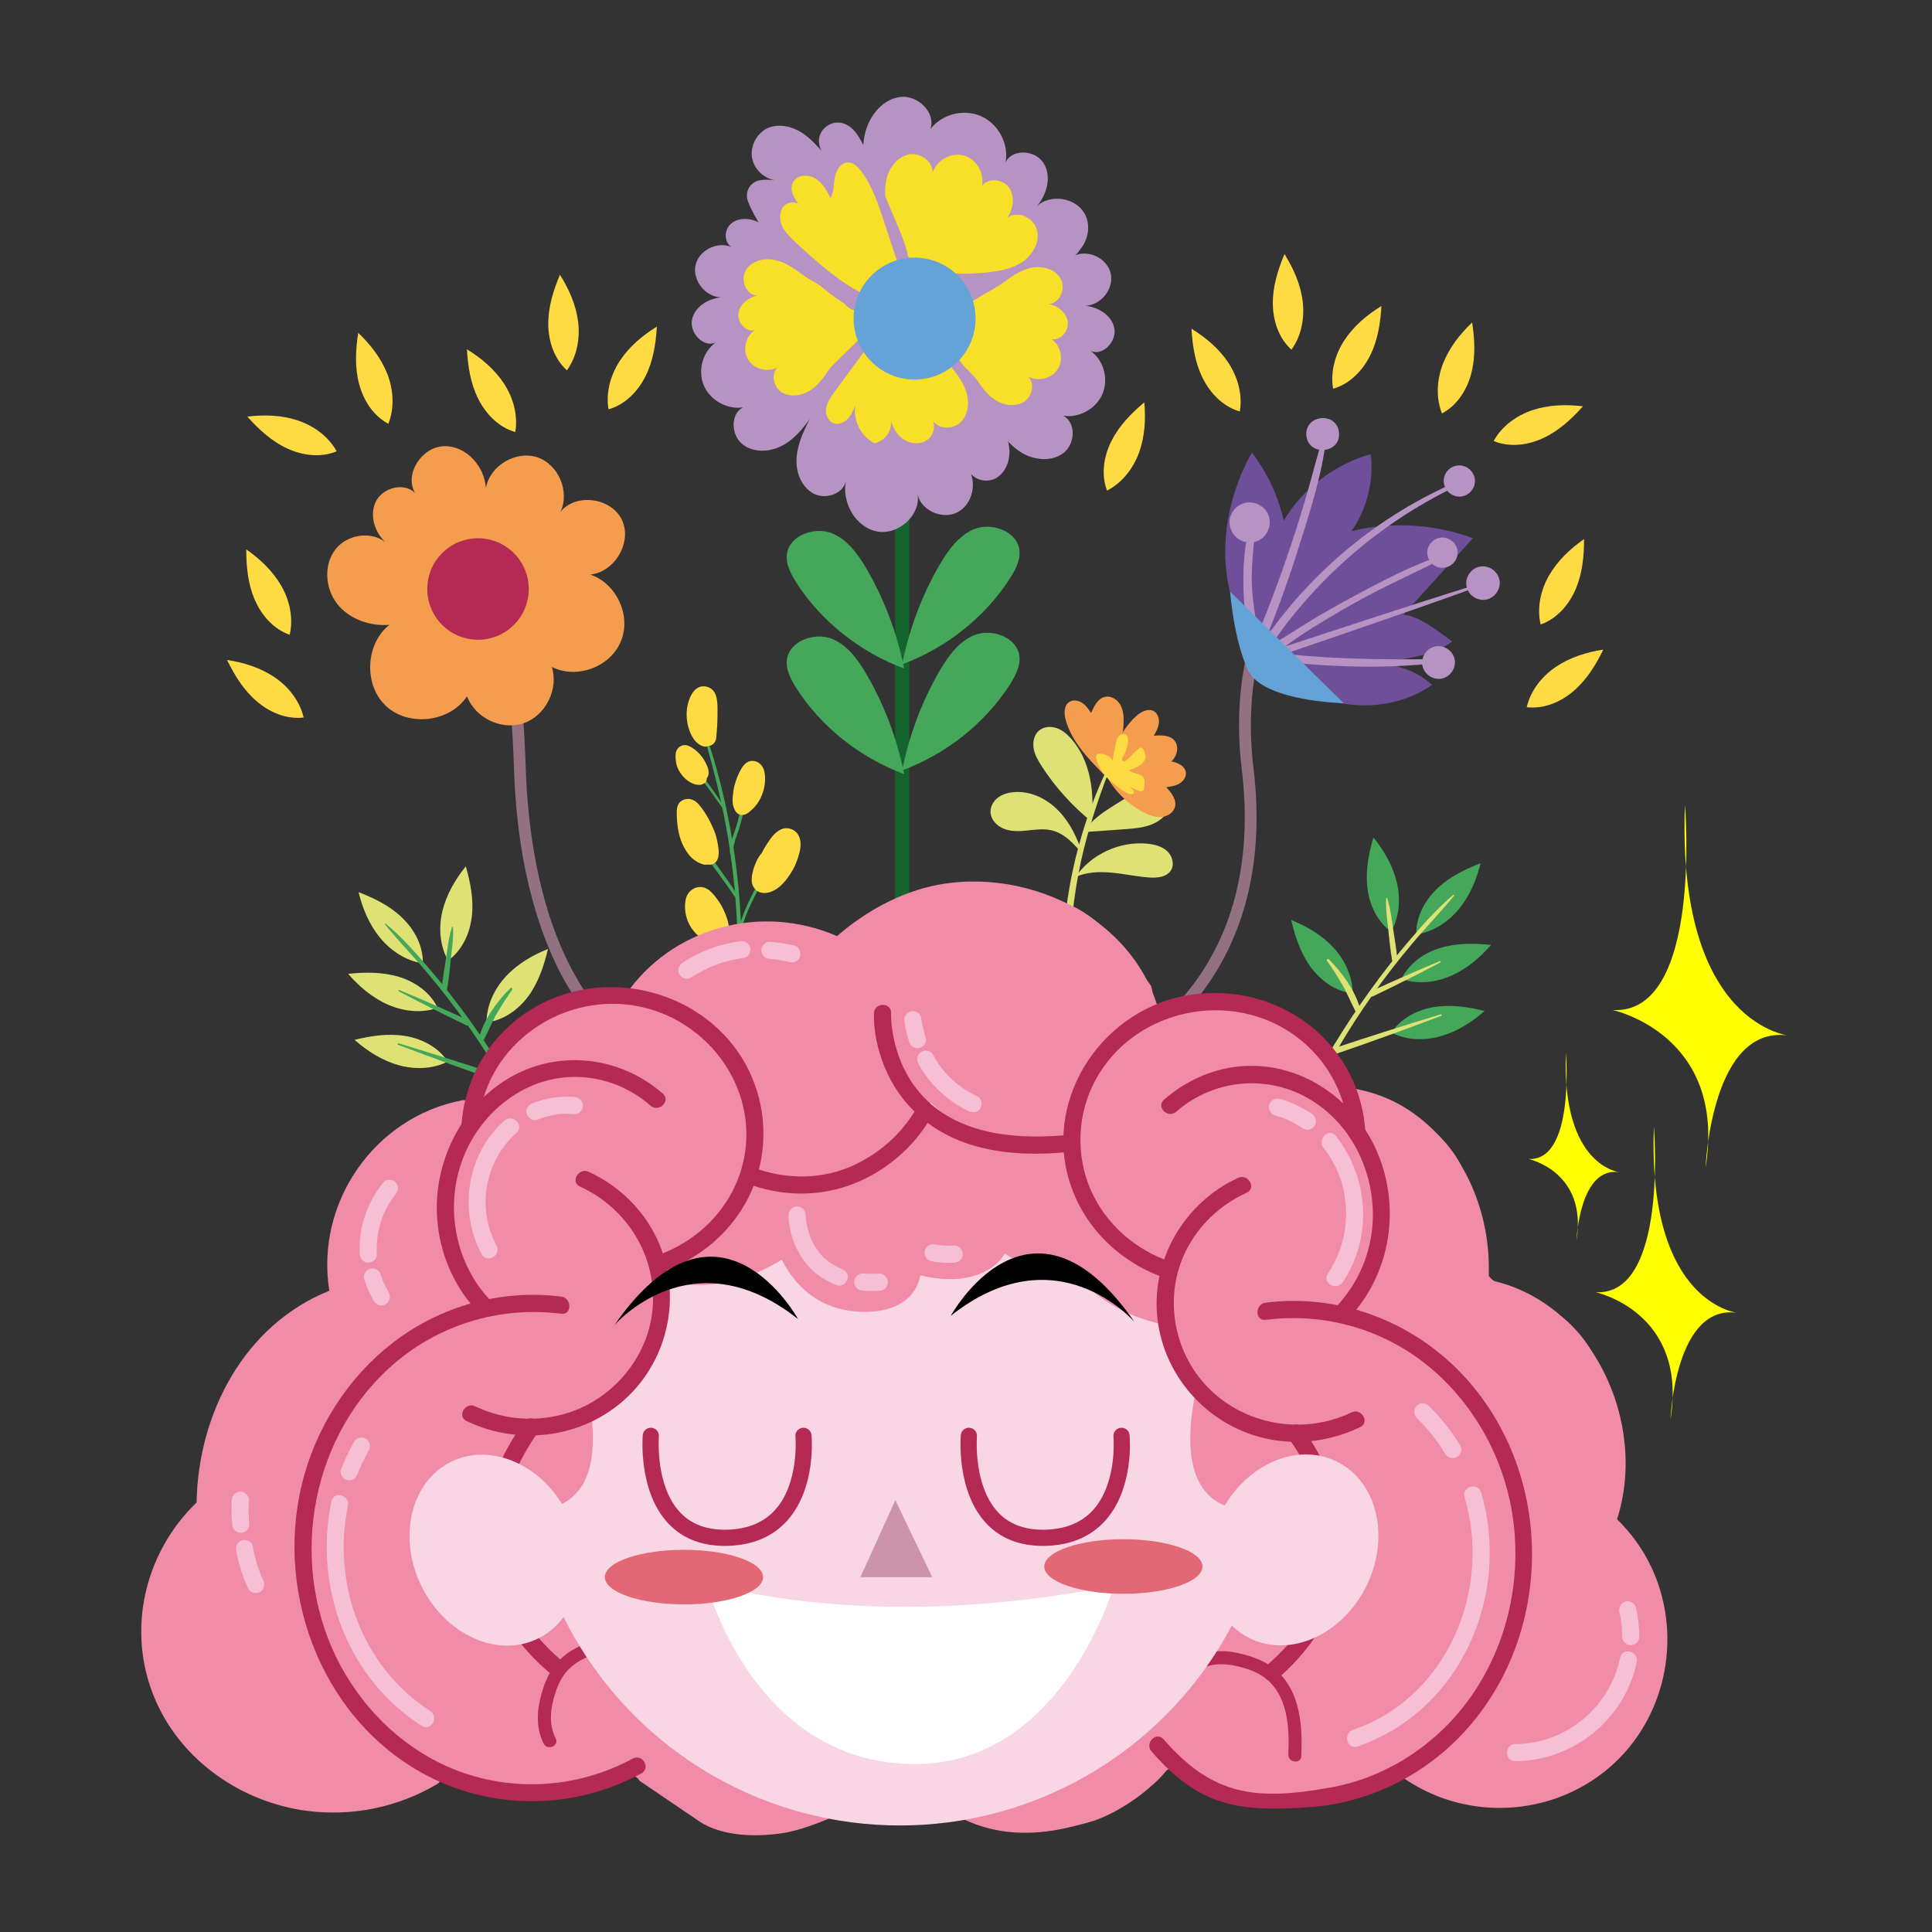 <?xml version="1.0" encoding="utf-8"?>
<!-- Generator: Adobe Illustrator 24.0.1, SVG Export Plug-In . SVG Version: 6.00 Build 0)  -->
<svg version="1.1" id="Capa_1" xmlns="http://www.w3.org/2000/svg" xmlns:xlink="http://www.w3.org/1999/xlink" x="0px" y="0px"
	 viewBox="0 0 566.93 566.93" style="enable-background:new 0 0 566.93 566.93;" xml:space="preserve">
<rect x="0" y="0" width="566.93" height="566.93" fill="#333333" stroke="none"/>
<style type="text/css">
	.st0{fill:#F9D6E4;}
	.st1{fill:#45A759;}
	.st2{fill:#15632D;}
	.st3{fill:#F08CA7;}
	.st4{fill:#B52955;}
	.st5{fill:#F6BFD3;}
	.st6{fill:#FFFFFF;}
	.st7{fill:#CD94A9;}
	.st8{fill:#E16874;}
	.st9{fill:#EEEEEE;}
	.st10{fill:#C9C7C7;}
	.st11{clip-path:url(#SVGID_2_);}
	.st12{clip-path:url(#SVGID_2_);fill:#F08CA7;}
	.st13{fill:#CBC9CA;}
	.st14{fill:#E1E0E0;}
	.st15{fill:#B693C3;}
	.st16{fill:#F8DF28;}
	.st17{fill:#65A2D8;}
	.st18{fill:#DEE275;}
	.st19{fill:#FFDB43;}
	.st20{fill:#E75C2A;}
	.st21{fill:#F49D4E;}
	.st22{opacity:0.5;}
	.st23{fill:#F3B0CF;}
	.st24{fill:#704F9A;}
	.st25{fill:#616160;}
	.st26{fill:#5AE4A7;}
	.st27{fill:#FF0000;}
	.st28{fill:#82CEE0;}
	.st29{fill:#9E6D0B;}
	.st30{fill:#828E0C;}
	.st31{fill:#FFFF00;}
	.st32{clip-path:url(#SVGID_4_);}
	.st33{clip-path:url(#SVGID_4_);fill:#F08CA7;}
	.st34{clip-path:url(#SVGID_6_);}
	.st35{clip-path:url(#SVGID_6_);fill:#F08CA7;}
	.st36{fill:none;stroke:#B52955;stroke-width:3;stroke-linecap:round;stroke-linejoin:round;stroke-miterlimit:10;}
</style>
<g>
	<g>
		<g>
			<g>
				<g>
					<path class="st2" d="M264.73,292.44c-1.14,0-2.07-0.93-2.07-2.07V95.94c0-1.14,0.93-2.07,2.07-2.07c1.14,0,2.07,0.93,2.07,2.07
						v194.43C266.81,291.51,265.88,292.44,264.73,292.44z"/>
				</g>
				<path class="st1" d="M275.82,165.56c2.53-4.28,5.61-8.59,10.35-10.42c4.72-1.69,11.41,0.42,12.79,5.36
					c0.84,3.19-0.81,6.37-2.52,9.12c-7.35,11.48-18.7,20.48-31.71,25.33C266.76,184.64,270.54,174.63,275.82,165.56z"/>
				<path class="st1" d="M275.82,196.68c2.53-4.28,5.61-8.59,10.35-10.42c4.72-1.69,11.41,0.42,12.79,5.36
					c0.84,3.19-0.81,6.37-2.52,9.12c-7.35,11.48-18.7,20.48-31.71,25.33C266.76,215.76,270.54,205.74,275.82,196.68z"/>
				<path class="st1" d="M265.31,196.19c-13-4.85-24.36-13.85-31.71-25.33c-1.71-2.75-3.36-5.93-2.52-9.12
					c1.37-4.94,8.07-7.05,12.79-5.36c4.74,1.82,7.82,6.14,10.35,10.42C259.5,175.87,263.28,185.88,265.31,196.19z"/>
				<path class="st1" d="M265.31,227.16c-13-4.85-24.36-13.85-31.71-25.33c-1.71-2.75-3.36-5.93-2.52-9.12
					c1.37-4.94,8.07-7.05,12.79-5.36c4.74,1.82,7.82,6.14,10.35,10.42C259.5,206.84,263.28,216.85,265.31,227.16z"/>
			</g>
			<g>
				<path class="st15" d="M308.33,67.3c2.44-0.92,5.41-0.86,7.33,0.92c1.91,1.78,1.98,5.35-0.26,6.73
					c4.22-1.78,9.63,0.99,10.56,5.41c0.92,4.42-2.9,9.24-7.46,9.37c3.89,0.4,7.79,2.84,8.51,6.67c0.66,3.83-3.37,8.12-6.93,6.6
					c3.83,2.77,5.28,8.25,3.43,12.6c-1.85,4.36-6.86,7.13-11.48,6.4c3.83,2.05,3.5,8.31,0,10.95s-8.58,2.11-12.27-0.13
					c-3.7-2.24-6.27-5.87-8.78-9.37c-3.76-5.28-9.04-12.54-13.53-17.16c-15.9-16.43,6.53-13.66,10.36-19.4
					c3.89-5.74,9.04-10.43,14.19-15.05C303.9,70.07,305.95,68.28,308.33,67.3z"/>
				<path class="st15" d="M304.5,89.22c-8.05,0.13-16.23,0.33-24.02-1.52c-7.85-1.85-15.51-5.87-20.06-12.47
					c-4.29-6.27-5.41-14.06-6.4-21.58c-0.66-5.08-1.39-10.29,0-15.18s5.21-9.5,10.29-10.03c5.08-0.53,10.36,4.62,8.71,9.44
					c3.37-4.42,9.83-6.07,14.91-3.76c5.08,2.24,8.18,8.18,7.13,13.59c1.85-4.16,8.71-3.76,11.15,0.13c2.44,3.83,1.06,9.17-1.91,12.6
					c3.96-3.56,11.09-2.51,13.86,2.05c2.77,4.55,0.33,11.35-4.69,13.2c2.97-0.66,5.81,2.51,5.61,5.54c-0.2,3.04-2.71,5.54-5.54,6.73
					C310.7,89.08,307.54,89.15,304.5,89.22z"/>
				<path class="st16" d="M263.99,72.47c-2.15-3.06-3-6.84-3.65-10.56c-0.59-3.26-0.98-6.71-0.07-9.91
					c0.91-3.19,3.39-6.19,6.65-6.71c3.26-0.52,6.97,2.15,6.71,5.48c1.11-3.72,5.41-6.13,9.13-5.15c3.72,0.98,6.26,5.28,5.35,9
					c1.76-2.61,6.26-2.09,8.02,0.46c1.76,2.61,1.24,6.26-0.59,8.86c2.87-2.35,7.76-0.13,8.73,3.45c0.98,3.59-1.24,7.43-4.3,9.52
					c-3.13,2.09-6.91,2.67-10.62,3.06c-4.63,0.46-9.32,0.65-13.88-0.39C271.03,78.66,266.66,76.32,263.99,72.47z"/>
				<path class="st15" d="M228.05,69.37c5.15,4.62,10.29,9.3,14.19,15.05c3.83,5.74,26.26,2.97,10.36,19.4
					c-4.49,4.62-9.77,11.88-13.53,17.16c-2.51,3.5-5.08,7.13-8.78,9.37c-3.7,2.24-8.78,2.77-12.27,0.13s-3.83-8.91,0-10.95
					c-4.62,0.73-9.63-2.05-11.48-6.4c-1.85-4.36-0.4-9.83,3.43-12.6c-3.56,1.52-7.59-2.77-6.93-6.6c0.73-3.83,4.62-6.27,8.51-6.67
					c-4.55-0.13-8.38-4.95-7.46-9.37c0.92-4.42,6.34-7.19,10.56-5.41c-2.24-1.39-2.18-4.95-0.26-6.73c1.91-1.78,4.88-1.85,7.33-0.92
					C224.09,65.81,226.14,67.59,228.05,69.37z"/>
				<path class="st16" d="M255.48,94.71c-0.46,3.13-10.62,11.34-12.38,13.95c-1.56,2.35-3.26,4.69-5.74,6.13
					c-2.41,1.43-5.67,1.83-8.08,0.26c-2.35-1.56-3.13-5.41-1.04-7.3c-2.8,1.63-6.91,0.65-8.67-2.15c-1.76-2.8-0.85-6.91,1.89-8.67
					c-2.61,0.59-5.15-2.35-4.76-5.02c0.39-2.67,2.87-4.63,5.48-5.15c-3.19-0.2-4.95-4.5-3.45-7.24c1.5-2.8,5.08-3.85,8.21-3.32
					c3.13,0.52,5.87,2.41,8.41,4.3c3.19,2.41,10.23,5.35,12.52,8.67C250.14,92.42,256,90.79,255.48,94.71z"/>
				<path class="st16" d="M281.8,91.65c2.31-3.37,9.44-6.34,12.67-8.78c2.57-1.91,5.35-3.83,8.51-4.36c3.17-0.53,6.8,0.53,8.31,3.37
					c1.52,2.77-0.26,7.13-3.5,7.33c2.64,0.53,5.15,2.51,5.54,5.21c0.4,2.71-2.18,5.68-4.82,5.08c2.77,1.78,3.7,5.94,1.91,8.78
					c-1.78,2.84-5.94,3.83-8.78,2.18c2.11,1.91,1.32,5.81-1.06,7.39c-2.44,1.58-5.74,1.19-8.18-0.26c-2.51-1.45-4.22-3.83-5.81-6.2
					c-1.78-2.64-12.08-10.95-12.54-14.12C273.55,93.3,279.49,94.95,281.8,91.65z"/>
				<path class="st15" d="M254.05,44.16c-1.58-3.7-3.89-7.92-7.85-8.18c-2.31-0.2-4.69,1.32-5.54,3.5
					c-0.86,2.18-0.13,4.88,1.72,6.34c-2.18-2.57-4.42-5.21-7.26-7c-2.84-1.78-6.53-2.57-9.63-1.32c-3.3,1.39-5.41,5.21-4.82,8.78
					c0.59,3.56,3.89,6.47,7.46,6.67c-1.65-0.2-3.37-0.33-5.02-0.07c-2.97,0.4-4.69,3.43-3.63,6.2
					c4.22,10.82,13.99,18.94,23.16,26.33c5.28,4.22,12.08,8.78,18.35,5.41c2.9-1.52,4.82-4.42,5.48-7.59
					c1.45-6.4-1.06-12.34-3.5-18.02C259.99,58.09,257.02,51.09,254.05,44.16z"/>
				<path class="st15" d="M264.28,86.86c-1.91-0.33-3.56,1.39-4.75,2.97c-8.38,11.09-16.83,22.31-22.77,34.84
					c-1.65,3.43-3.1,7.06-3.04,10.89c0.07,3.83,1.85,7.79,5.35,9.44c3.43,1.58,8.38-0.13,9.17-3.89
					c-1.32,6.34,2.84,13.66,9.17,14.85c6.4,1.19,13.2-5.15,11.75-11.42c0.66,5.08,7.19,8.12,11.75,5.81
					c4.55-2.31,5.94-8.97,3.1-13.2c0.66,3.37,5.21,4.88,8.25,3.17c2.97-1.72,4.29-5.48,3.89-8.91c-0.4-3.43-2.05-6.53-3.83-9.5
					c-7.06-12.01-15.57-23.16-25.21-33.19C266.26,87.85,265.4,87.06,264.28,86.86z"/>
				<path class="st16" d="M263.83,78.41c-1.5-4.56-3-9.06-4.5-13.62c-1.69-5.08-3.39-10.3-6.65-14.6c-0.98-1.24-2.22-2.54-3.78-2.54
					c-2.09,0-3.52,2.22-3.91,4.3c-0.39,2.09-0.26,4.3-1.24,6.19c-1.11-2.15-2.35-4.43-4.43-5.74c-2.09-1.3-5.28-1.17-6.52,0.91
					c-1.56,2.54,0.65,5.74,2.74,7.89c-0.65-2.02-3.78-2.41-5.35-0.91c-1.56,1.5-1.56,4.04-0.72,6c0.91,1.96,2.54,3.45,4.11,4.95
					c6.13,5.61,12.38,11.34,19.82,15.06c1.76,0.91,3.65,1.63,5.61,1.69c1.96,0.07,4.04-0.78,5.08-2.48
					C265.33,83.36,264.61,80.76,263.83,78.41z"/>
				<path class="st16" d="M263.83,89.3c-6.32,8.54-12.65,17.08-18.9,25.62c-1.04,1.43-2.15,2.93-2.48,4.69
					c-0.33,1.76,0.39,3.85,2.02,4.56c1.43,0.59,3.13-0.07,4.24-1.17c1.11-1.11,1.69-2.61,2.28-4.04c-0.72,4.37,1.63,9.06,5.54,11.08
					c3.32-0.46,5.74-4.24,4.76-7.37c0.46,2.41,1.69,4.76,3.65,6.13c1.96,1.43,4.82,1.76,6.91,0.46c2.09-1.3,2.93-4.37,1.56-6.39
					c1.3,3,5.93,3.39,8.34,1.17c2.41-2.22,2.8-6,1.76-9.13c-0.98-3.13-3.13-5.74-5.21-8.21C273.41,100.96,268.65,95.16,263.83,89.3z
					"/>
				<circle class="st17" cx="268.38" cy="93.49" r="17.89"/>
			</g>
		</g>
		<g>
			<g>
				<path class="st1" d="M434.46,253.31c-1.18,4.83-3.14,9.54-6.32,13.4c-3.15,3.84-7.62,6.76-12.53,7.48
					c-0.15-5.02,2.38-9.83,5.99-13.31C425.17,257.39,429.76,255.12,434.46,253.31z"/>
				<path class="st1" d="M403.02,245.74c3.12,3.89,5.68,8.28,6.86,13.14c1.16,4.83,0.78,10.16-1.67,14.5
					c-4.09-2.92-6.37-7.87-6.95-12.85C400.64,255.57,401.62,250.51,403.02,245.74z"/>
				<path class="st1" d="M378.89,269.97c4.61,1.85,9.04,4.46,12.39,8.09c3.38,3.66,5.64,8.47,5.66,13.45
					c-4.98-0.55-9.4-3.73-12.35-7.77C381.66,279.73,380.05,274.85,378.89,269.97z"/>
				<path class="st1" d="M437.54,277.28c-3.28,3.75-7.15,7.06-11.73,9.06c-4.55,1.98-9.83,2.57-14.56,0.94
					c2.14-4.51,6.59-7.68,11.38-9.11C427.45,276.71,432.54,276.75,437.54,277.28z"/>
				<path class="st1" d="M435.65,296.66c-3.74,3.29-8.06,6.04-12.82,7.39c-4.79,1.37-10.11,1.24-14.53-1.03
					c2.74-4.18,7.56-6.71,12.51-7.51C425.75,294.71,430.79,295.45,435.65,296.66z"/>
				<g>
					<path class="st18" d="M426.52,262.56c-4.66,3.86-8.71,8.45-12.62,13.02c-4.26,4.93-8.26,10.09-12.06,15.37
						c-3.71,5.15-7.18,10.45-10.49,15.86c-3.35,5.55-6.82,11.19-9.3,17.19c-0.4,0.92,0.91,1.58,1.39,0.7
						c3.08-5.45,5.74-11.15,8.89-16.57c3.27-5.58,6.75-10.98,10.49-16.27c3.62-5.13,7.48-10.11,11.52-14.89
						c4.01-4.81,8.41-9.3,12.37-14.17C426.76,262.65,426.63,262.45,426.52,262.56L426.52,262.56z"/>
				</g>
				<g>
					<path class="st18" d="M422.53,282.04c-6.86,2.82-13.57,5.81-20.31,8.88c-1.05,0.48-0.35,1.95,0.67,1.44
						c6.67-3.21,13.26-6.5,19.8-9.96C422.91,282.3,422.72,281.97,422.53,282.04L422.53,282.04z"/>
				</g>
				<g>
					<path class="st18" d="M406.76,263.55c-0.2,3.03,0.28,6.07,0.6,9.05c0.34,3.06,0.6,6.2,1.15,9.22c0.17,0.87,1.53,0.57,1.5-0.27
						c-0.18-3-0.79-6.02-1.22-9.01c-0.45-3.01-0.79-6.13-1.76-9.03C406.99,263.35,406.77,263.39,406.76,263.55L406.76,263.55z"/>
				</g>
				<g>
					<path class="st18" d="M422.73,297.66c-10.43,3.16-20.79,6.46-31.13,9.89c-1.1,0.37-0.52,2.04,0.53,1.67
						c10.29-3.54,20.54-7.25,30.74-11.12C423.17,297.98,423.03,297.54,422.73,297.66L422.73,297.66z"/>
				</g>
				<g>
					<path class="st18" d="M389.39,281.94c1.55,2.19,3.01,4.45,4.36,6.76c1.5,2.53,2.51,5.25,3.9,7.84
						c0.44,0.83,1.69,0.17,1.44-0.67c-1.51-5.33-5.28-10.52-9.18-14.38C389.65,281.2,389.2,281.6,389.39,281.94L389.39,281.94z"/>
				</g>
			</g>
			<g>
				<path class="st18" d="M118.08,269.37c3.61,3.49,6.14,8.3,5.99,13.31c-4.91-0.72-9.38-3.65-12.53-7.48
					c-3.18-3.86-5.14-8.57-6.32-13.4C109.93,263.6,114.52,265.88,118.08,269.37z"/>
				<path class="st18" d="M138.44,269.01c-0.58,4.99-2.86,9.93-6.95,12.85c-2.45-4.33-2.83-9.67-1.67-14.5
					c1.18-4.86,3.74-9.25,6.86-13.14C138.07,258.99,139.05,264.05,138.44,269.01z"/>
				<path class="st18" d="M155.11,292.23c-2.95,4.04-7.38,7.22-12.35,7.77c0.02-4.98,2.28-9.79,5.66-13.45
					c3.35-3.63,7.78-6.25,12.39-8.09C159.64,283.33,158.03,288.22,155.11,292.23z"/>
				<path class="st18" d="M117.05,286.65c4.79,1.43,9.25,4.6,11.38,9.11c-4.73,1.64-10.01,1.04-14.56-0.94
					c-4.58-2.01-8.45-5.32-11.73-9.06C107.15,285.24,112.24,285.2,117.05,286.65z"/>
				<path class="st18" d="M118.88,303.99c4.94,0.8,9.77,3.33,12.51,7.51c-4.42,2.27-9.75,2.4-14.53,1.03
					c-4.76-1.35-9.08-4.1-12.82-7.39C108.89,303.93,113.94,303.19,118.88,303.99z"/>
				<g>
					<path class="st1" d="M113.17,271.04c-0.11-0.1-0.24,0.09-0.17,0.25c3.96,4.87,8.36,9.36,12.37,14.17
						c4.04,4.78,7.89,9.76,11.52,14.89c3.74,5.28,7.22,10.69,10.49,16.27c3.16,5.42,5.82,11.12,8.89,16.57
						c0.48,0.89,1.79,0.22,1.39-0.7c-2.49-6-5.95-11.65-9.3-17.19c-3.32-5.41-6.79-10.71-10.49-15.86
						c-3.79-5.28-7.8-10.44-12.06-15.37C121.88,279.49,117.83,274.9,113.17,271.04L113.17,271.04z"/>
				</g>
				<g>
					<path class="st1" d="M117.16,290.52c-0.19-0.07-0.39,0.26-0.17,0.36c6.55,3.46,13.14,6.75,19.8,9.96
						c1.02,0.51,1.72-0.96,0.67-1.44C130.73,296.33,124.02,293.34,117.16,290.52L117.16,290.52z"/>
				</g>
				<g>
					<path class="st1" d="M132.93,272.04c-0.01-0.16-0.23-0.2-0.27-0.04c-0.97,2.91-1.31,6.02-1.76,9.03
						c-0.43,2.98-1.04,6.01-1.22,9.01c-0.03,0.84,1.33,1.14,1.5,0.27c0.56-3.02,0.81-6.16,1.15-9.22
						C132.65,278.11,133.12,275.07,132.93,272.04L132.93,272.04z"/>
				</g>
				<g>
					<path class="st1" d="M116.96,306.15c-0.3-0.12-0.44,0.32-0.14,0.44c10.2,3.87,20.45,7.58,30.74,11.12
						c1.04,0.37,1.62-1.3,0.53-1.67C137.75,312.6,127.39,309.31,116.96,306.15L116.96,306.15z"/>
				</g>
				<g>
					<path class="st1" d="M150.29,290.42c0.2-0.33-0.26-0.74-0.51-0.46c-3.9,3.85-7.68,9.04-9.18,14.38c-0.25,0.85,1,1.51,1.44,0.67
						c1.39-2.58,2.4-5.3,3.9-7.84C147.29,294.87,148.75,292.61,150.29,290.42L150.29,290.42z"/>
				</g>
			</g>
			<g>
				<path class="st1" d="M228.46,248.63c-2.03,3.35-3.91,6.8-5.8,10.24c-1.86,3.4-3.65,6.85-4.92,10.52
					c-0.12,0.34-0.23,0.67-0.33,1.01c-0.16-3.33-0.39-6.65-0.71-9.97c-0.38-3.94-0.87-7.87-1.47-11.78
					c0.09-0.57,0.22-1.12,0.37-1.68c0.35-1.22,0.82-2.4,1.22-3.61c0.84-2.53,1.42-5.13,1.73-7.77c0.17-1.42,0.34-2.97,0.04-4.38
					c-0.05-0.25-0.42-0.2-0.48,0.02c-0.32,1.27-0.35,2.63-0.5,3.93c-0.15,1.32-0.37,2.63-0.66,3.93c-0.28,1.3-0.63,2.59-1.03,3.85
					c-0.35,1.09-0.76,2.17-1.1,3.27c-0.89-5.36-1.99-10.68-3.31-15.94c-0.7-2.78-1.45-5.56-2.29-8.3c-0.42-1.37-0.85-2.74-1.32-4.1
					c-0.46-1.32-0.94-2.64-1.55-3.89c-0.05-0.11-0.19-0.01-0.18,0.08c0.24,1.25,0.59,2.49,0.93,3.72c0.34,1.23,0.7,2.46,1.04,3.69
					c0.68,2.46,1.34,4.93,1.95,7.41c0.55,2.19,1.05,4.38,1.53,6.58c-0.22-0.34-0.43-0.69-0.65-1.03c-0.79-1.19-1.61-2.37-2.44-3.54
					c-0.83-1.17-1.67-2.33-2.53-3.48c-0.83-1.1-1.66-2.32-2.73-3.2c-0.14-0.11-0.41,0.02-0.32,0.21c0.59,1.25,1.53,2.35,2.36,3.45
					c0.86,1.15,1.72,2.3,2.56,3.46c0.84,1.16,1.67,2.33,2.5,3.5c0.41,0.59,0.84,1.16,1.26,1.74c0.11,0.16,0.23,0.33,0.35,0.51
					c0.46,2.2,0.89,4.41,1.29,6.63c0.33,1.86,0.62,3.72,0.9,5.59c-0.03,0.47-0.02,0.94,0.16,1.36c0.01,0.03,0.03,0.06,0.05,0.09
					c0.51,3.59,0.94,7.19,1.27,10.8c-0.02-0.04-0.05-0.07-0.07-0.11c-0.43-0.71-0.88-1.41-1.35-2.1c-0.93-1.39-1.93-2.73-2.91-4.08
					c-1.93-2.67-3.84-5.38-5.35-8.32c-0.41-0.8-0.78-1.61-1.13-2.43c-0.37-0.87-0.63-1.78-1.01-2.64c-0.1-0.24-0.49-0.21-0.48,0.09
					c0.05,0.81,0.29,1.63,0.52,2.4c0.23,0.77,0.53,1.54,0.85,2.28c0.66,1.52,1.48,2.97,2.36,4.36c1.81,2.86,3.91,5.52,5.87,8.28
					c0.56,0.78,1.12,1.56,1.65,2.36c0.25,0.38,0.5,0.75,0.76,1.12c0.14,0.2,0.28,0.41,0.43,0.6c0.29,3.55,0.5,7.11,0.61,10.66
					c0.01,0.31,0.01,0.62,0.02,0.93c-0.02,0.26-0.03,0.53-0.03,0.79c0,0.05,0.02,0.08,0.05,0.1c0.05,2.21,0.08,4.42,0.06,6.63
					c-0.01,0.93-0.03,1.86-0.05,2.79c-0.09-0.31-0.18-0.62-0.28-0.92c-0.44-1.3-0.94-2.59-1.49-3.85c-1.08-2.47-2.36-4.84-3.82-7.1
					c-0.84-1.29-1.74-2.55-2.91-3.56c-0.2-0.17-0.43,0.07-0.33,0.28c0.77,1.51,1.79,2.87,2.69,4.3c0.91,1.43,1.73,2.91,2.49,4.43
					c0.76,1.52,1.44,3.08,2.04,4.68c0.3,0.79,0.57,1.59,0.84,2.4c0.21,0.63,0.38,1.35,0.72,1.95c-0.03,1.07-0.03,2.16,0.12,3.21
					c0.04,0.3,0.47,0.37,0.54,0.05c0.31-1.25,0.35-2.55,0.42-3.83c0.07-1.27,0.08-2.55,0.1-3.83c0.04-2.58,0.04-5.16-0.02-7.74
					c-0.02-0.92-0.06-1.85-0.09-2.77c0.26-0.92,0.53-1.84,0.84-2.74c0.62-1.81,1.38-3.58,2.2-5.3c1.68-3.51,3.66-6.87,5.52-10.29
					c1.04-1.91,1.97-3.82,2.68-5.88C228.82,248.56,228.55,248.49,228.46,248.63z"/>
				<path class="st19" d="M212.88,268.26c-0.53-1.32-1.18-2.62-1.99-3.79c-0.77-1.12-1.66-2.31-2.72-3.17
					c-1.76-1.43-3.97-1.34-5.62,0.19c-1.24,1.14-1.54,2.9-1.54,4.51c-0.01,2.35,0.74,4.77,2.13,6.67c0.94,1.28,1.99,2.23,3.32,3.09
					c0.62,0.4,1.36,0.8,2.08,0.96c0.25,0.05,0.5,0.08,0.75,0.1c0.56,0.06,1,0.14,1.55-0.06c0.23-0.11,0.45-0.22,0.68-0.32
					c0.65-0.56,0.73-0.63,0.25-0.21c0.43-0.22,0.71-0.59,0.88-1.02c0.05-0.05,0.11-0.1,0.16-0.16c0.7-0.78,1.03-1.75,1.04-2.79
					C213.87,270.94,213.37,269.48,212.88,268.26z"/>
				<path class="st19" d="M233.34,243.94c-1.14-0.91-2.74-1.2-4.09-0.59c-1.98,0.89-3.17,2.72-4.31,4.48
					c-0.53,0.81-1.01,1.65-1.43,2.52c-0.06,0.06-0.12,0.12-0.17,0.18c-0.58,0.73-1.07,1.51-1.44,2.37c-0.75,1.69-1.39,3.72-1.32,5.6
					c0.06,1.69,1.29,3.21,2.99,3.49c1.37,0.23,2.62-0.2,3.82-0.85c1.53-0.84,2.85-2.31,3.86-3.72c1.02-1.41,1.89-2.89,2.49-4.53
					c0.64-1.74,1.28-3.72,1.17-5.6C234.82,246.04,234.35,244.74,233.34,243.94z"/>
				<path class="st19" d="M209.44,243.44c-1.1-2.61-2.58-5.28-4.43-7.44c-1.24-1.45-3.22-2.12-4.96-1.03
					c-1.66,1.04-1.49,3.07-1.43,4.76c0.12,3.13,0.65,6.21,2.15,8.98c0.69,1.27,1.64,2.63,2.8,3.51c0.68,0.52,1.39,0.94,2.19,1.23
					c0.46,0.17,0.9,0.31,1.4,0.3c0.15,0,0.32-0.02,0.48-0.06c1.04,0.2,2.2-0.15,2.8-1.28c0.7-1.32,0.45-3.22,0.21-4.65
					C210.41,246.27,210.03,244.83,209.44,243.44z"/>
				<path class="st19" d="M223.64,224.85c-0.97-1.48-2.95-2.09-4.5-1.08c-1.09,0.71-1.73,1.95-2.28,3.09
					c-0.5,1.03-0.9,2.12-1.21,3.22c-0.35,1.22-0.53,2.45-0.63,3.71c-0.05,0.59-0.07,1.16-0.02,1.75c0.07,0.89,0.35,1.56,0.74,2.35
					c0.03,0.05,0.06,0.1,0.09,0.14c0,0.01,0.01,0.01,0.01,0.01c0.02,0.02,0.03,0.05,0.05,0.07c0.06,0.09,0.11,0.17,0.18,0.25
					c0.81,0.94,1.98,0.98,3.03,0.44c0.46-0.24,0.86-0.61,1.25-0.95c0.4-0.34,0.77-0.7,1.12-1.09c0.69-0.79,1.3-1.7,1.75-2.65
					c0.89-1.84,1.36-3.96,1.28-6.01C224.46,226.99,224.27,225.81,223.64,224.85z"/>
				<path class="st19" d="M207.52,224.82c-0.35-0.85-0.77-1.67-1.31-2.42c-0.54-0.75-1.17-1.46-1.87-2.06
					c-0.77-0.65-1.66-1.3-2.63-1.59c-1.61-0.48-3.23,0.65-3.42,2.3c-0.11,1-0.06,1.87,0.13,2.85c0.32,1.65,1.19,3.07,2.34,4.27
					c0.62,0.64,1.37,1.22,2.18,1.59c0.45,0.21,0.93,0.42,1.42,0.48c0.32,0.04,0.67,0.1,1,0.08c0.46-0.02,0.85-0.23,1.25-0.43
					c0.54-0.29,0.82-0.94,0.8-1.57C208.25,227.34,207.98,225.93,207.52,224.82z"/>
				<g>
					<path class="st19" d="M207.3,201.49c-3.41-0.75-5.03,2.95-5.57,5.66c-0.45,2.24-0.26,4.65,0.44,6.82
						c0.43,1.33,1.1,2.68,2.07,3.7c0.55,0.58,1.19,1.02,1.94,1.28c0.03,0.01,0.06,0.02,0.1,0.03c0.43,0.12,0.81,0.16,1.24,0.03
						c0.09-0.03,0.17-0.07,0.26-0.11c0.79-0.04,1.58-0.45,2.03-1.23c0.41-0.71,0.4-1.53,0.47-2.33c0.06-0.71,0.12-1.43,0.16-2.15
						c0.07-1.26,0.11-2.52,0.1-3.79C210.55,206.62,210.83,202.27,207.3,201.49z"/>
					<path class="st20" d="M206.23,218.96c-0.01,0-0.03-0.01-0.04-0.02C205.87,218.85,206.13,218.92,206.23,218.96z"/>
				</g>
			</g>
			<g>
				<g>
					<path class="st18" d="M324.74,225.93c-8.78,18.54-13.65,40.4-12.69,60.94c0.05,0.76,1.33,0.78,1.35,0.02
						c0.44-10.17,1.13-20.18,3-30.19c1.95-10.47,5.23-20.54,9.01-30.46C325.59,225.77,324.92,225.47,324.74,225.93L324.74,225.93z"
						/>
				</g>
				<path class="st18" d="M304.92,214.36c-1.48,1.23-1.94,3.37-1.61,5.26c0.32,1.88,1.33,3.59,2.37,5.22
					c3.98,6.16,8.96,11.66,14.65,16.29c0.86-8.5-0.27-17.77-5.9-24.24c-1.19-1.38-2.62-2.61-4.32-3.23
					C308.37,213.07,306.33,213.2,304.92,214.36z"/>
				<path class="st18" d="M327.34,236.05c3.16-2,6.4-4,10.05-4.74c1.57-0.34,3.37-0.35,4.64,0.61c1.63,1.25,1.79,3.8,0.9,5.65
					c-1.04,2.24-3.23,3.76-5.53,4.57c-2.34,0.8-4.82,0.99-7.26,1.18c-4.03,0.28-8.06,0.57-12.09,0.85
					C320.15,240.61,323.81,238.27,327.34,236.05z"/>
				<path class="st18" d="M297.6,232.43c-1.65,0.14-3.35,0.59-4.68,1.57c-1.36,0.98-2.3,2.6-2.26,4.26c0.04,2.35,2.03,4.3,4.26,5.07
					c2.23,0.76,4.64,0.58,6.98,0.33c2.34-0.25,4.74-0.54,7,0.08c3.62,0.95,6.3,3.97,8.73,6.83c-1.47-4.65-3.61-9.15-7.01-12.65
					C307.23,234.39,302.45,232.06,297.6,232.43z"/>
				<path class="st18" d="M336.71,247.58c2.06,0.22,4.2,0.74,5.74,2.14c1.54,1.39,2.25,3.84,1.18,5.64
					c-1.26,2.05-4.08,2.3-6.44,2.13c-3.65-0.26-7.23-1.07-10.85-1.4c-3.62-0.36-7.42-0.23-10.75,1.26
					C320.18,250.65,328.59,246.77,336.71,247.58z"/>
				<path class="st21" d="M324.31,204.47c1.71-0.35,3.51,0.75,4.4,2.29c0.89,1.5,1.07,3.36,1.01,5.09
					c-0.1,5.61-2.11,11.21-5.61,15.61c-4.69-4.73-9.57-9.72-11.38-16.15c-0.53-1.87-0.58-4.29,1.05-5.33
					c1.13-0.73,2.67-0.44,3.79,0.28c1.12,0.73,1.88,1.89,2.61,2.99C321.02,207.23,322.15,204.91,324.31,204.47z"/>
				<path class="st21" d="M344.7,217.39c1.09,1.39,0.91,3.47-0.07,4.95c-0.95,1.48-2.51,2.44-4.09,3.23
					c-5.08,2.43-10.95,3.17-16.45,2.03c2.1-6.33,4.35-12.94,9.27-17.43c1.44-1.3,3.55-2.44,5.24-1.47c1.15,0.69,1.62,2.18,1.46,3.51
					c-0.16,1.33-0.81,2.54-1.5,3.69C340.75,215.7,343.34,215.67,344.7,217.39z"/>
				<path class="st21" d="M344.79,236.8c-0.45,1.69-2.21,2.8-3.97,2.95c-1.76,0.14-3.46-0.51-5.03-1.28
					c-5.04-2.53-9.18-6.77-11.63-11.81c6.3-2.19,12.91-4.4,19.46-3.25c1.92,0.33,4.1,1.34,4.36,3.26c0.15,1.34-0.74,2.61-1.91,3.27
					c-1.13,0.69-2.51,0.88-3.84,1.07C343.74,232.64,345.35,234.65,344.79,236.8z"/>
				<path class="st19" d="M324.11,227.46c0,0-4.52-6.47-1.36-6.28c3.13,0.19,3.72,2.02,3.72,2.02s0.52-3.39,1.16-5.89
					c0.68-2.5,3.91-2.87,3.34,0.8c-0.57,3.67-2.42,4.55-1.37,5.28c1.05,0.73,4.83-5.32,5.75-3.75c0.93,1.57,1.49,3.4-1.04,5.05
					c-2.56,1.65-3.58,0.91-2.56,1.65c1.05,0.73,4.23,0.64,4.11,3.21c-0.12,2.57-0.24,3.44-3.17,1.82c-2.94-1.58,1.56,1.11-0.52,1.66
					C330.12,233.49,324.11,227.46,324.11,227.46z"/>
			</g>
			<g class="st22">
				<path class="st23" d="M180.33,305.2c-0.34,0-0.69-0.1-0.99-0.31c-0.28-0.19-6.86-4.89-13.68-17.11
					c-6.21-11.12-13.82-30.94-14.83-62.2c-0.81-24.82-3.74-40.34-3.77-40.49c-0.18-0.94,0.43-1.84,1.37-2.02
					c0.94-0.18,1.84,0.43,2.02,1.37c0.03,0.16,3.01,15.91,3.83,41.03c0.54,16.78,3.46,40.87,14.26,60.38
					c6.44,11.63,12.72,16.17,12.78,16.21c0.78,0.55,0.96,1.63,0.42,2.41C181.41,304.94,180.87,305.2,180.33,305.2z"/>
			</g>
			<g class="st22">
				<path class="st23" d="M330.64,310.01c-0.65,0-1.27-0.37-1.56-0.99c-0.41-0.86-0.04-1.89,0.83-2.3
					c0.19-0.09,10.65-5.17,20.05-17.58c5.53-7.3,9.63-15.68,12.18-24.91c3.19-11.57,3.95-24.52,2.25-38.5
					c-3.07-25.28,3.64-41,3.93-41.66c0.38-0.87,1.4-1.27,2.27-0.89c0.87,0.38,1.27,1.4,0.89,2.27c-0.07,0.15-6.62,15.59-3.66,39.86
					c1.76,14.48,0.96,27.92-2.39,39.96c-2.69,9.67-7,18.45-12.83,26.1c-9.95,13.06-20.76,18.25-21.21,18.46
					C331.14,309.96,330.89,310.01,330.64,310.01z"/>
			</g>
			<path class="st19" d="M335.79,118.06c0.45,4.97,0.15,10.04-1.54,14.74c-1.7,4.66-4.97,8.9-9.4,11.16
				c-1.8-4.69-0.97-10.08,1.3-14.55C328.38,124.94,331.99,121.26,335.79,118.06z"/>
			<path class="st19" d="M137.02,102.5c4.25,2.61,8.13,5.89,10.88,10.07c2.71,4.16,4.15,9.31,3.3,14.21
				c-4.83-1.37-8.65-5.27-10.87-9.76C138.08,112.56,137.3,107.46,137.02,102.5z"/>
			<path class="st19" d="M189.44,110.36c-2.23,4.5-6.04,8.39-10.87,9.76c-0.85-4.9,0.59-10.06,3.3-14.21
				c2.75-4.18,6.63-7.46,10.88-10.07C192.46,100.79,191.68,105.89,189.44,110.36z"/>
			<path class="st19" d="M66.62,193.65c4.93,0.76,9.78,2.28,13.93,5.07c4.11,2.78,7.43,6.98,8.55,11.83
				c-4.99,0.61-10.01-1.51-13.8-4.79C71.49,202.51,68.8,198.11,66.62,193.65z"/>
			<path class="st19" d="M72.26,161.21c4.09,2.85,7.77,6.36,10.28,10.68c2.47,4.31,3.6,9.54,2.47,14.38
				c-4.75-1.65-8.33-5.76-10.29-10.38C72.74,171.31,72.26,166.17,72.26,161.21z"/>
			<path class="st19" d="M72.58,122.25c4.95-0.6,10.03-0.45,14.78,1.12c4.71,1.57,9.04,4.71,11.43,9.07
				c-4.64,1.93-10.04,1.26-14.59-0.88C79.67,129.46,75.89,125.95,72.58,122.25z"/>
			<path class="st19" d="M105.11,97.66c3.61,3.44,6.73,7.45,8.56,12.1c1.79,4.63,2.13,9.97,0.29,14.59
				c-4.44-2.35-7.37-6.94-8.61-11.8C104.07,107.71,104.36,102.57,105.11,97.66z"/>
			<path class="st19" d="M461.8,202.73c-3.79,3.29-8.82,5.4-13.8,4.79c1.12-4.85,4.44-9.04,8.55-11.83c4.15-2.79,9-4.31,13.93-5.07
				C468.29,195.09,465.6,199.48,461.8,202.73z"/>
			<path class="st19" d="M462.37,172.87c-1.96,4.62-5.54,8.73-10.29,10.38c-1.13-4.85,0-10.07,2.47-14.38
				c2.5-4.33,6.19-7.83,10.28-10.68C464.83,163.15,464.35,168.28,462.37,172.87z"/>
			<path class="st19" d="M452.89,128.53c-4.54,2.14-9.95,2.81-14.59,0.88c2.39-4.37,6.72-7.51,11.43-9.07
				c4.75-1.56,9.83-1.71,14.78-1.12C461.2,122.93,457.42,126.43,452.89,128.53z"/>
			<path class="st19" d="M431.75,109.52c-1.25,4.86-4.17,9.46-8.61,11.8c-1.85-4.62-1.51-9.96,0.29-14.59
				c1.82-4.66,4.94-8.67,8.56-12.1C432.73,99.54,433.03,104.69,431.75,109.52z"/>
			<path class="st19" d="M164.31,80.61c2.66,4.22,4.71,8.87,5.34,13.83c0.61,4.93-0.37,10.19-3.29,14.22
				c-3.74-3.36-5.45-8.53-5.47-13.55C160.84,90.1,162.38,85.19,164.31,80.61z"/>
			<path class="st19" d="M349.63,96.46c4.25,2.61,8.13,5.89,10.88,10.07c2.71,4.16,4.15,9.31,3.3,14.21
				c-4.83-1.37-8.65-5.27-10.87-9.76C350.7,106.52,349.92,101.42,349.63,96.46z"/>
			<path class="st19" d="M402.06,104.31c-2.23,4.5-6.04,8.39-10.87,9.76c-0.85-4.9,0.59-10.06,3.3-14.21
				c2.75-4.18,6.63-7.46,10.88-10.07C405.08,94.75,404.3,99.85,402.06,104.31z"/>
			<path class="st19" d="M376.92,74.56c2.66,4.22,4.71,8.87,5.34,13.83c0.61,4.93-0.37,10.19-3.29,14.22
				c-3.74-3.36-5.45-8.53-5.47-13.55C373.46,84.06,375,79.14,376.92,74.56z"/>
			<g>
				<path class="st21" d="M137.05,204.31c-4.99,7.6-17.04,9.06-23.72,2.92c-6.68-6.14-6.14-18.27,0.92-23.87
					c-5.76,0.46-11.82-1.69-15.35-6.22c-3.53-4.53-3.99-11.51-0.38-16.04s11.13-5.45,15.28-1.38c-3.61-2.84-5.53-8.14-3.61-12.36
					s8.37-5.99,11.59-2.69c-3.22-5.6,2-13.51,8.44-13.74c6.45-0.23,11.98,5.83,12.36,12.28c1.15-6.52,8.67-11.05,14.97-9.06
					c6.29,2,9.75,10.13,6.91,16.04c4.53-5.6,14.97-4.15,18.04,2.38c3.07,6.52-2.07,15.28-9.29,16.04
					c7.68,2.53,12.13,12.13,8.98,19.57c-3.07,7.6-13.05,11.21-20.27,7.52c2.07,6.45-1.77,14.28-8.21,16.5
					C147.34,214.44,139.43,210.76,137.05,204.31z"/>
				<circle class="st4" cx="140.27" cy="172.84" r="14.89"/>
			</g>
			<g>
				<path class="st24" d="M402.24,133.27c0.92,7.91-1.12,16.06-5.65,22.58c11.7-2.84,24.26-2.12,35.62,2.08
					c-6.81,7.44-13.57,14.97-20.38,22.41c5.11,0.65,9.84,4.72,14.34,7.92c-6.89,4.76-11.54,4.17-19.58,6.34
					c6.44,1.85,8.59,2.17,13.68,6.35c-10.8,7.61-26.06,7.85-37.77,1.61s-19.7-18.44-22.14-31.47c-2.37-13.01,0.55-26.76,6.99-38.32
					c4.49,5.93,7.74,12.77,9.35,20C382.36,143.3,391.71,136.22,402.24,133.27z"/>
				<g>
					<path class="st15" d="M428.65,140.87c-24.38,10.29-45.21,27.75-59.66,49.93c-0.88,1.34,1.06,2.89,1.95,1.55
						c14.12-21.88,34.45-39.57,58.13-50.47C429.72,141.6,429.28,140.66,428.65,140.87L428.65,140.87z"/>
				</g>
				<g>
					<path class="st15" d="M434.51,171.16c-21.71,6.75-43.31,13.93-64.97,21.02c-1.33,0.41-0.49,2.43,0.77,2
						c21.5-7.37,43.05-14.65,64.41-22.39C435.18,171.6,434.95,171.05,434.51,171.16L434.51,171.16z"/>
				</g>
				<g>
					<path class="st15" d="M425.21,162.26c-10.01,3.1-19.57,8.19-28.77,13.15c-4.31,2.32-8.57,4.74-12.71,7.28
						c-2.17,1.36-4.35,2.71-6.52,4.07c-2.39,1.53-5.07,2.98-7.11,4.94c-0.69,0.68-0.15,2.12,0.95,1.65
						c4.32-2.08,8.21-5.41,12.27-7.97c4.28-2.74,8.68-5.35,13.13-7.87c9.41-5.38,19.36-9.62,28.9-14.64
						C425.75,162.59,425.57,162.13,425.21,162.26L425.21,162.26z"/>
				</g>
				<g>
					<path class="st15" d="M388.48,127.7c-1.7,4.87-2.93,10.05-4.34,15.01c-1.65,5.77-3.4,11.6-5.34,17.28
						c-3.55,10.75-7.59,21.27-12.04,31.58c-0.73,1.63,1.76,2.7,2.49,1.07c4.48-10.39,8.37-20.95,11.77-31.75
						c3.35-10.65,7.05-21.91,8.23-33.05C389.28,127.46,388.64,127.18,388.48,127.7L388.48,127.7z"/>
				</g>
				<g>
					<path class="st15" d="M422.55,193.37c-18.18,0.33-36.09,0.02-54.11-2.57c-1.54-0.22-1.95,2.23-0.39,2.37
						c17.92,2.4,36.66,3.44,54.59,1.26C423.43,194.43,423.28,193.34,422.55,193.37L422.55,193.37z"/>
				</g>
				<g>
					<path class="st15" d="M367.35,153.42c-2.4,5.87-2.58,12.89-2.46,19.19c0.12,7.11,1.4,14.08,3.55,20.83
						c0.59,1.78,3.33,0.68,2.74-1.11c-1.99-6.22-3.28-12.64-3.75-19.12c-0.49-6.66,0.6-13,0.96-19.56
						C368.39,153.17,367.6,152.86,367.35,153.42L367.35,153.42z"/>
				</g>
				<g>
					<path class="st15" d="M417.34,194.94c0.27,2.57,2.74,4.52,5.32,4.25c2.57-0.27,4.52-2.74,4.25-5.32
						c-0.27-2.57-2.74-4.52-5.32-4.25C419.01,189.89,417.06,192.36,417.34,194.94L417.34,194.94z"/>
				</g>
				<g>
					<path class="st15" d="M430.27,171.65c0.32,2.67,2.79,4.62,5.44,4.36c2.67-0.32,4.62-2.79,4.36-5.44
						c-0.32-2.67-2.79-4.62-5.44-4.36C431.98,166.46,430.02,169.01,430.27,171.65L430.27,171.65z"/>
				</g>
				<g>
					<path class="st15" d="M425.08,158.12c-0.96-0.29-1.3-0.47-2.3-0.37c-1,0.1-1.33,0.41-2.19,0.87c-0.24,0.25-0.57,0.55-0.8,0.8
						c-0.49,0.58-0.79,1.29-0.94,2.05c-0.22,1.54,0.41,3.18,1.64,4.19c1.87,1.53,4.71,1.17,6.24-0.7c0.75-0.9,1.11-2.08,0.97-3.24
						c-0.07-0.83-0.36-1.47-0.87-2.19C426.37,158.91,425.78,158.49,425.08,158.12L425.08,158.12z"/>
				</g>
				<g>
					<path class="st15" d="M423.68,141.63c0.3,2.5,2.57,4.31,5.04,4.08c2.5-0.3,4.31-2.57,4.08-5.04c-0.3-2.5-2.57-4.31-5.04-4.08
						C425.19,136.86,423.39,139.13,423.68,141.63L423.68,141.63z"/>
				</g>
				<g>
					<path class="st15" d="M383.35,127.93c0.72,6.16,10.29,5.09,9.56-1.07C392.21,120.62,382.65,121.69,383.35,127.93L383.35,127.93
						z"/>
				</g>
				<g>
					<path class="st15" d="M372.58,152.58c0,0,0.02-0.07-0.05-0.1c-0.1-1-0.47-1.91-1.11-2.74c-0.28-0.41-0.66-0.76-1.05-1.04
						c0.6,0.42-0.94-0.6-1.29-0.79c-1.92-0.82-4.16-0.6-5.9,0.64c-1.67,1.27-2.6,3.32-2.34,5.4c0.26,2.09,1.58,3.85,3.48,4.74
						c1.92,0.82,4.23,0.63,5.9-0.64c0.83-0.63,1.47-1.41,1.83-2.34C372.55,154.58,372.69,153.58,372.58,152.58L372.58,152.58z"/>
				</g>
				<path class="st17" d="M360.97,173.61c0,0,0.94,13.46,5.13,22.83c4.16,9.44,28.21,9.91,28.21,9.91L360.97,173.61z"/>
			</g>
		</g>
	</g>
	<g>
		<path class="st3" d="M345.35,520.26c0,0-0.02-0.04-0.05-0.1C344.6,519.82,345.35,520.26,345.35,520.26z"/>
		<path class="st3" d="M484.7,460.14c-2.49-5.37-5.98-10.22-10.19-14.33c9.13-28.34-7.25-64.18-37.71-70.24
			c1.02-18.68-6.51-37.85-22.13-48.95c-5.95-4.23-12.82-6.76-20.06-7.56c-0.55-0.06-1.01,0.04-1.37,0.25
			c-1.23-1.34-1.59-2.6-1.59-2.6s-4.29-8.78-17.41-16.79s-27.92-3.81-32.59-2.61c-0.52,0.13-0.98,0.21-1.38,0.24
			c-7.45-30.22-43.86-45.65-72.13-36.04c-8.33,2.83-15.9,7.44-22.52,13.19c-22.13-9.7-48.53-2.68-62.27,17.52
			c-0.25,0.37-0.38,0.73-0.42,1.08c-1.36,0.32-2.36,0.28-2.36,0.28s0.69-2-17.86,2.66c-18.56,4.66-23.02,21.34-24.79,25.98
			c-0.14,0.38-0.3,0.71-0.48,1.02c-0.51-0.34-1.16-0.51-1.92-0.36c-25.77,5.02-43.01,30.12-38.89,55.88
			c-24.99,10.02-38.51,36.08-38.94,62.12c0,0-0.01,0.01-0.01,0.01c-15.61,15.09-20.75,38.23-11.97,58.22
			C53.49,516.85,71,528.86,90,531.37c13.24,1.75,26.76-1.01,38.25-7.83c0.48-0.28,0.79-0.64,0.98-1.04
			c0.71,0.18,1.15,0.38,1.15,0.38s10.37,3.24,18.86,4.52c8.5,1.28,19.89,1.13,28.16-4.08c8.27-5.21,10.28-0.76,10.28-0.76
			s9.81,6.68,17.42,11.83c7.61,5.15,19.22,4.5,25.7,3.33s22.36-7.19,26.95-13.74c4.59-6.55,6.48-1.56,6.48-1.56
			s6.12,6.35,20.48,12.28c14.36,5.94,27.86,1.91,34.9,0c7.03-1.91,16.54-8.17,20.45-13.08c3.51-4.41,4.97-1.99,5.24-1.45
			c0.64,0.31,2.48,1.27,7.21,3.81c9.91,5.33,22.6,6.08,33.3,4.96c10.7-1.12,20.14-4.65,23.17-7.49c0.83-0.77,1.6-1.26,2.38-1.51
			c-0.05,0.81,0.28,1.65,1.13,2.23c19.02,12.8,44.89,10.71,61.52-5.07C489.34,502.53,493.56,479.26,484.7,460.14z"/>
	</g>
	<path class="st3" d="M102.43,355.02c0,0,3.05-13.86,13.88-20.8c10.82-6.95,17.21-9.32,17.21-9.32s4.34,0.52,6.1-4.12
		c1.77-4.64,6.23-21.32,24.79-25.98s17.86-2.66,17.86-2.66s5.23,0.22,8.08-4.24c2.85-4.47,13.74-14.72,27.6-15.83
		c13.86-1.11,26.57,2.7,26.57,2.7s2.23,3.42,9.41-2.91c7.18-6.32,18.13-12.68,35.19-11.62c17.07,1.06,27.62,4.81,35.03,12.46
		s13.7,16.73,13.7,16.73l0.86,4.4c0,0-0.04,3.24,4.63,2.04c4.67-1.2,19.47-5.41,32.59,2.61c13.12,8.02,17.41,16.79,17.41,16.79
		s1.17,3.98,6.27,5.35s24.54,8.28,30.47,24.45c5.93,16.16,5.97,22.96,5.97,22.96l0.07,4.77c0,0,0.04,2.21,4.44,4.38
		c4.4,2.17,20.02,5.64,28.04,22.21c8.02,16.57,8.89,25.99,7.73,32.58c-1.15,6.59-4.06,12.82-1.48,14.59
		c2.58,1.77,14.24,16.49,13.71,31.43c-0.53,14.95-5.84,25.58-11.07,32.1c-5.23,6.51-12.17,13-24.88,15.35
		c-12.71,2.35-28.15-0.57-32.32-4c-4.17-3.42-6.57-4.29-9.61-1.44c-3.04,2.84-12.47,6.37-23.17,7.49
		c-10.7,1.12-23.39,0.37-33.3-4.96c-9.91-5.33-7.17-3.71-7.17-3.71s-1.37-3.56-5.28,1.35c-3.91,4.91-13.42,11.17-20.45,13.08
		c-7.03,1.91-20.54,5.94-34.9,0c-14.36-5.94-20.48-12.28-20.48-12.28s-1.89-4.99-6.48,1.56c-4.59,6.55-20.48,12.57-26.95,13.74
		c-6.47,1.17-18.08,1.83-25.7-3.33c-7.61-5.15-19.43-16.28-27.71-11.07c-8.27,5.21-19.66,5.36-28.16,4.08
		c-8.5-1.28-18.86-4.52-18.86-4.52s-4.5-2.04-8.24,1.1c-3.74,3.14-31.91,10.63-48.55,0c-16.63-10.63-26.66-21.42-29-36.98
		c-2.35-15.56,0.66-24.57,4.92-31.25c4.25-6.68,6.85-9.86,6.85-9.86s3.34-2.51,3.87-8.24c0.53-5.72,3.07-27.91,14.07-38.8
		c11-10.89,18.35-15.53,18.35-15.53s6.72-0.64,6.28-6.05C100.19,370.4,102.06,358.59,102.43,355.02z"/>
	<g>
		<path class="st4" d="M352.32,489.74c3.21-1.63,6.66-1.66,10.13-0.94c3.64,0.76,7.64,2.17,10.28,4.89
			c5.35,5.5,5.62,13.93,5.32,21.12c-0.1,2.45,3.71,2.94,3.81,0.47c0.36-8.61-0.21-18.32-6.83-24.68c-3.17-3.05-7.58-4.61-11.81-5.54
			c-4.16-0.92-8.57-0.79-12.42,1.16C348.61,487.32,350.11,490.86,352.32,489.74L352.32,489.74z"/>
	</g>
	<g>
		<path class="st4" d="M163.05,510.11c-1.63-3.21-1.66-6.66-0.94-10.13c0.76-3.64,2.17-7.64,4.89-10.28
			c5.5-5.35,13.93-5.62,21.12-5.32c2.45,0.1,2.94-3.71,0.47-3.81c-8.61-0.36-18.32,0.21-24.68,6.83c-3.05,3.17-4.61,7.58-5.54,11.81
			c-0.92,4.16-0.79,8.57,1.16,12.42C160.64,513.82,164.17,512.32,163.05,510.11L163.05,510.11z"/>
	</g>
	<circle class="st0" cx="264.06" cy="425.46" r="110.21"/>
	<path class="st3" d="M319.87,348.72c-0.7-1.34-2.02-1.5-3.08-1c-1.27-3.04-2.43-6.01-2.29-6.75c0.31-1.59-0.42-4.95-0.42-4.95
		s-11.75,0.7-15.98,0c-4.23-0.7-19.65-5.19-22.13-6.88c-2.48-1.69-4.44-3.18-6.12,0c-1.68,3.18-3.8,6.1-12.98,11.66
		c-9.18,5.56-12.8,7.59-16.07,7.68c-3.27,0.09-11.06-1.07-11.06-1.07s-0.03-0.01-0.08-0.01c-0.74-2.35-4.84-2.07-4.91,0.85
		c-0.38,14.29,5.99,31.35,20.92,35.6c8.67,2.47,21.87,1.49,24.3-9.12c0.04-0.17,0.07-0.34,0.1-0.51c1.35,0.34,2.71,0.62,4.08,0.81
		c6.01,0.84,12.83,0.2,17.71-3.74c1.22-0.99,2.22-2.17,3-3.47c4.66,3.21,10.37,5.29,16.07,4.26c6.6-1.19,11.02-6.73,11.37-13.31
		C322.5,355.25,321.49,351.82,319.87,348.72z"/>
	<path class="st3" d="M186.31,372.42c0,0,27,17.49,58.33-15.32c0,0,31.24-32.39-7.53-32.81C198.34,323.86,184.3,355.8,186.31,372.42
		z"/>
	<path class="st3" d="M306.65,356.13c0,0,5.6,33.96,49.7,34.1c0,0,27.22-31.83,2.72-53C334.56,316.06,306.65,330.51,306.65,356.13z"
		/>
	<path class="st3" d="M288.03,307.6l-31.15,33.2c0,0-7.7,11.94-32.12,7.45c0,0-9.07,11.41-32.54,20.34c0,0,14.79,45.1-38.12,48.47
		C154.1,417.06,133.5,296.27,288.03,307.6z"/>
	<path class="st3" d="M356.35,390.23c0,0-18.26,44.18,3.89,51.89c22.15,7.71,63.25-1,40.44-38.39
		C377.87,366.33,356.35,390.23,356.35,390.23z"/>
	<path class="st3" d="M166.91,390.23c0,0,18.26,44.18-3.89,51.89c-22.15,7.71-63.25-1-40.44-38.39S166.91,390.23,166.91,390.23z"/>
	<path class="st3" d="M261.76,301.88c0,0,7.32,47.68,69.46,30.53C331.22,332.42,321.19,276.54,261.76,301.88z"/>
	<path class="st3" d="M315.12,319.07c0,0-17.65,41.41,28.72,51.31c0,0-13.81,58.5,62.39,45.66
		C406.23,416.03,412.66,295.16,315.12,319.07z"/>
	<g>
		<path class="st4" d="M268.81,325.43c-4.24,7.3-10.83,13.09-18.5,16.59c-8.92,4.07-18.86,4.11-28.08,1.02
			c-3.07-1.03-4.39,3.82-1.34,4.85c10.31,3.45,21.3,3.15,31.26-1.22c8.7-3.82,16.23-10.48,21-18.7
			C274.77,325.17,270.43,322.63,268.81,325.43L268.81,325.43z"/>
	</g>
	<g>
		<path class="st4" d="M256.46,297.3c-0.19,5.19,1.09,10.72,3,15.51c4.32,10.85,12.93,18.75,23.93,22.6
			c9.57,3.35,20.04,3.6,30.04,2.66c3.19-0.3,3.22-5.33,0-5.03c-14.16,1.32-30.47,0.31-41.33-10.05
			c-5.86-5.59-9.15-13.05-10.31-20.97c-0.1-0.69,0.06,0.53-0.02-0.14c-0.02-0.19-0.05-0.38-0.07-0.57c-0.04-0.35-0.07-0.7-0.1-1.05
			c-0.04-0.52-0.08-1.03-0.1-1.55c-0.02-0.47-0.03-0.94-0.01-1.41C261.61,294.07,256.58,294.07,256.46,297.3L256.46,297.3z"/>
	</g>
	<g>
		<path class="st4" d="M396.6,414.45c-14.13,6.78-31.39,3.82-42.28-7.46c-10.1-10.46-12.85-26.67-6.4-39.79
			c3.8-7.73,10.15-13.65,17.94-17.23c2.94-1.35,0.39-5.68-2.54-4.34c-15.88,7.29-25.78,24.26-23.63,41.71
			c1.97,15.98,13.56,29.45,28.96,34.06c10.13,3.03,21,1.93,30.48-2.62C402.05,417.39,399.51,413.05,396.6,414.45L396.6,414.45z"/>
	</g>
	<g>
		<path class="st4" d="M378.4,422.4c-0.73-0.93,0.18,0.26,0.41,0.59c0.66,0.93,1.28,1.89,1.87,2.86c1.98,3.23,3.71,6.64,5.06,10.18
			c3.96,10.4,4.9,21.74,0.99,32.31c-3.04,8.23-8.81,15.05-15.39,20.7c-2.46,2.11,1.11,5.65,3.55,3.55
			c11.52-9.9,19.54-23.36,19.42-38.87c-0.08-10.22-3.4-20.32-8.51-29.11c-1.16-2-2.42-3.95-3.85-5.77
			C379.96,416.31,376.42,419.89,378.4,422.4L378.4,422.4z"/>
	</g>
	<g>
		<path class="st4" d="M343.84,370.38c-10.62-3.48-19.62-11.3-23.97-21.68c-4.28-10.2-3.68-22.09,1.6-31.81
			c10.84-19.99,37.46-26.4,56.54-14.35c10.3,6.5,16.96,17.63,17.64,29.8c0.18,3.22,5.21,3.24,5.03,0
			c-0.69-12.24-6.48-23.63-16.11-31.27c-9.88-7.83-22.62-11.05-35.06-9.2c-25.37,3.77-43.26,29.56-35.76,54.56
			c4.14,13.79,15.19,24.35,28.76,28.8C345.58,376.23,346.9,371.38,343.84,370.38L343.84,370.38z"/>
	</g>
	<g>
		<path class="st4" d="M345.13,326.23c11.12-9.71,27.18-11.11,39.74-3.35c12.15,7.5,18.7,21.73,17.93,35.81
			c-0.5,9-4.13,17.63-10.24,24.25c-2.19,2.37,1.35,5.93,3.55,3.55c12.21-13.2,15.02-32.77,7.72-49.11
			c-6.18-13.83-19.75-23.93-35.04-24.59c-10.06-0.44-19.67,3.32-27.2,9.89C339.13,324.81,342.7,328.35,345.13,326.23L345.13,326.23z
			"/>
	</g>
	<path class="st3" d="M394.24,407.48c0,0,22.47,6.59,21.24,40.49c-1.23,33.9-13.51,43.4-17.61,53.01
		c-4.1,9.61,15.59,20.38,28.7,6.87c13.11-13.51,25.1-42.57,18.64-69.23c-6.47-26.67-14.84-33.85-29.72-43.56
		C400.6,385.36,381.77,394.77,394.24,407.48z"/>
	<g>
		<path class="st4" d="M371.38,387.3c17.88-2.28,35.82,3.07,49.4,14.97c13.01,11.39,21.37,27.66,23.39,44.82
			c2.08,17.74-2.18,35.91-12.42,50.6c-9.66,13.85-24.48,23.78-41.14,26.81c-21.97,3.99-34.68,2.52-49.16-14.11
			c-2.13-2.44-5.67,1.12-3.55,3.55c13.96,16.03,25.4,17.94,46.76,16.33c18.02-1.35,34.83-10.14,46.59-23.81
			c25.15-29.22,24.35-75.14-2.2-103.22c-14.79-15.65-36.24-23.7-57.67-20.97C368.22,382.67,368.18,387.7,371.38,387.3L371.38,387.3z
			"/>
	</g>
	<path class="st3" d="M90.14,440.21c0,0,9.01-33.07,27.25-43.73c18.24-10.66,26.36-13.11,33.9-13.55s14.12,1.25,12.71,5.25
		s-25.66,9.78-30.37,25.02c-4.71,15.24-14.12,41.02-4,60.62c10.12,19.59,17.66,39.6,10.59,41.02c-7.06,1.41-42.26-10.74-47.85-37.5
		C86.79,450.57,88.27,447.97,90.14,440.21z"/>
	<g>
		<g>
			<path class="st4" d="M136.92,417c16.04,7.69,35.59,4.79,48.15-8.01c11.75-11.98,14.83-30.28,7.72-45.47
				c-4.07-8.69-11.36-15.68-20.06-19.67c-2.92-1.34-5.48,2.99-2.54,4.34c14.06,6.45,22.84,20.82,21.26,36.35
				c-1.41,13.86-11.55,25.84-24.74,30.04c-8.97,2.86-18.77,2.16-27.25-1.91C136.55,411.27,134,415.6,136.92,417L136.92,417z"/>
		</g>
		<g>
			<path class="st4" d="M154.1,417.06c-11.03,14-15.93,34.54-9.39,51.43c3.41,8.8,9.34,16.2,16.45,22.31
				c2.44,2.1,6.01-1.44,3.55-3.55c-10.79-9.28-18.31-21.59-17.93-36.16c0.23-9.17,3.35-18.15,7.97-26c0.71-1.2,1.45-2.38,2.24-3.53
				c0.27-0.39,1.38-1.85,0.66-0.95C159.64,418.1,156.1,414.52,154.1,417.06L154.1,417.06z"/>
		</g>
		<g>
			<path class="st4" d="M193.56,373.44c11.98-3.92,22.09-12.59,27.09-24.25c4.95-11.56,4.42-24.89-1.4-36.04
				c-11.91-22.84-42.49-30.39-64.01-16.55c-11.7,7.52-19.07,20.08-19.85,33.96c-0.18,3.23,4.85,3.22,5.03,0
				c1.28-22.86,23.24-39.08,45.5-35.52c22.27,3.56,38.09,25.77,31.66,47.93c-3.55,12.22-13.36,21.69-25.35,25.62
				C189.16,369.6,190.47,374.45,193.56,373.44L193.56,373.44z"/>
		</g>
		<g>
			<path class="st4" d="M194.49,320.9c-12.79-11.17-31.28-13.13-45.83-4.14c-13.7,8.46-21.44,24.6-20.39,40.56
				c0.67,10.22,4.74,19.86,11.69,27.39c2.2,2.38,5.75-1.18,3.55-3.55c-10.59-11.46-13.22-28.78-6.93-43.02
				c5.34-12.1,16.92-21.35,30.37-22.08c8.82-0.48,17.35,2.61,23.98,8.4C193.36,326.57,196.93,323.03,194.49,320.9L194.49,320.9z"/>
		</g>
		<g>
			<path class="st4" d="M164.68,380.49c-17.49-2.23-35.2,2.65-49.18,13.36c-13.38,10.25-22.84,25.12-26.86,41.46
				c-8.21,33.37,6.68,71.01,38.14,86.47c19.46,9.56,42.38,8.93,61.42-1.39c2.85-1.54,0.31-5.88-2.54-4.34
				c-16.06,8.7-35.2,9.96-52.19,3.24c-14.3-5.66-26.05-16.77-33.37-30.19c-15.5-28.44-9.88-65.84,14.2-87.75
				c13.7-12.46,32.03-18.18,50.38-15.84C167.88,385.92,167.85,380.89,164.68,380.49L164.68,380.49z"/>
		</g>
	</g>
	<g>
		<g>
			<path class="st5" d="M148.01,328.85c-11.02,9.75-13.58,26.32-6.66,39.19c1.53,2.85,5.87,0.32,4.34-2.54
				c-5.9-10.98-3.44-24.85,5.88-33.1C153.99,330.26,150.43,326.71,148.01,328.85L148.01,328.85z"/>
		</g>
		<g>
			<path class="st5" d="M168.54,321.9c-4.14-0.35-8.39,0.29-12.24,1.86c-0.63,0.26-1.14,0.54-1.5,1.15
				c-0.32,0.54-0.45,1.33-0.25,1.94c0.38,1.17,1.79,2.29,3.09,1.76c1.77-0.72,3.61-1.25,5.5-1.56c0.1-0.02,0.21-0.03,0.31-0.05
				c-0.32,0.04-0.33,0.04-0.04,0.01c0.21-0.02,0.42-0.05,0.63-0.07c0.49-0.05,0.99-0.08,1.48-0.1c1.01-0.03,2.01,0,3.02,0.09
				c1.31,0.11,2.57-1.24,2.51-2.51C170.99,322.95,169.95,322.02,168.54,321.9L168.54,321.9z"/>
		</g>
		<g>
			<path class="st5" d="M253.18,378.73c1.61,0.12,3.23,0.13,4.85,0.03c0.67-0.04,1.3-0.25,1.78-0.74c0.44-0.44,0.76-1.15,0.74-1.78
				c-0.03-0.65-0.24-1.32-0.74-1.78c-0.48-0.44-1.11-0.77-1.78-0.74c-1.62,0.09-3.24,0.09-4.85-0.03c-0.61-0.05-1.36,0.31-1.78,0.74
				c-0.44,0.44-0.76,1.15-0.74,1.78c0.03,0.65,0.24,1.32,0.74,1.78C251.92,378.46,252.48,378.68,253.18,378.73L253.18,378.73z"/>
		</g>
		<g>
			<path class="st5" d="M231.41,356.52c0.01,5.77,2.6,11.93,6.7,15.95c2.14,2.1,4.7,3.6,7.48,4.68c1.27,0.49,2.76-0.54,3.09-1.76
				c0.39-1.42-0.48-2.6-1.76-3.09c-0.16-0.06-0.32-0.12-0.48-0.19c0.05,0.02,0.28,0.12,0.01,0c-0.27-0.12-0.53-0.24-0.79-0.37
				c-0.5-0.25-0.99-0.53-1.46-0.82c-0.45-0.28-0.9-0.58-1.32-0.91c0.37,0.28-0.16-0.14-0.27-0.23c-0.22-0.19-0.43-0.38-0.65-0.57
				c-0.36-0.33-0.7-0.68-1.03-1.05c-0.14-0.15-0.27-0.31-0.4-0.46c-0.09-0.1-0.17-0.21-0.26-0.31c-0.24-0.28,0.24,0.33,0.02,0.04
				c-0.55-0.75-1.06-1.52-1.51-2.34c-0.19-0.35-0.37-0.7-0.54-1.05c-0.09-0.19-0.17-0.38-0.26-0.56c-0.06-0.13-0.16-0.44,0.05,0.12
				c-0.04-0.11-0.09-0.21-0.13-0.32c-0.27-0.7-0.51-1.41-0.72-2.13c-0.18-0.65-0.34-1.31-0.47-1.97c-0.05-0.28-0.1-0.55-0.15-0.83
				c-0.02-0.11-0.03-0.22-0.05-0.33c-0.01-0.05,0.08,0.69,0.02,0.17c-0.06-0.55-0.12-1.1-0.12-1.66c0-1.36-1.15-2.51-2.51-2.51
				C232.57,354,231.41,355.16,231.41,356.52L231.41,356.52z"/>
		</g>
		<g>
			<path class="st5" d="M273.15,370.06c2.23,0.46,4.59,0.61,6.86,0.48c0.67-0.04,1.29-0.25,1.78-0.74c0.44-0.44,0.76-1.15,0.74-1.78
				c-0.03-0.65-0.24-1.32-0.74-1.78c-0.47-0.44-1.11-0.78-1.78-0.74c-1.67,0.1-3.36,0.02-5.02-0.2c0.22,0.03,0.45,0.06,0.67,0.09
				c-0.39-0.05-0.78-0.11-1.17-0.19c-0.66-0.14-1.34-0.1-1.94,0.25c-0.52,0.3-1.02,0.9-1.15,1.5c-0.15,0.64-0.11,1.37,0.25,1.94
				C271.99,369.44,272.51,369.93,273.15,370.06L273.15,370.06z"/>
		</g>
		<g>
			<path class="st5" d="M217,276.23c-5.95,0.8-11.71,2.97-16.72,6.27c-1.13,0.74-1.61,2.22-0.9,3.44c0.66,1.13,2.3,1.65,3.44,0.9
				c4.76-3.13,9.81-4.99,15.52-5.76c1.31-0.18,2.13-1.92,1.76-3.09C219.62,276.55,218.4,276.04,217,276.23L217,276.23z"/>
		</g>
		<g>
			<path class="st5" d="M233.04,277.46c-2.34-0.54-4.71-0.9-7.1-1.12c-0.61-0.06-1.36,0.32-1.78,0.74
				c-0.44,0.44-0.76,1.15-0.74,1.78c0.03,0.65,0.24,1.32,0.74,1.78c0.52,0.47,1.08,0.67,1.78,0.74c0.71,0.07,1.41,0.14,2.12,0.24
				c-0.22-0.03-0.45-0.06-0.67-0.09c1.45,0.2,2.89,0.46,4.31,0.79c0.65,0.15,1.35,0.09,1.94-0.25c0.52-0.3,1.02-0.9,1.15-1.5
				C235.08,279.27,234.41,277.77,233.04,277.46L233.04,277.46z"/>
		</g>
		<g>
			<path class="st5" d="M269.46,312.06c3.32,6.12,8.55,11,14.82,14.01c1.18,0.57,2.77,0.37,3.44-0.9c0.59-1.12,0.36-2.83-0.9-3.44
				c-1.64-0.79-3.23-1.69-4.72-2.74c-0.15-0.11-0.31-0.22-0.46-0.33c-0.06-0.04-0.59-0.44-0.37-0.27c0.25,0.19-0.22-0.17-0.26-0.21
				c-0.17-0.14-0.34-0.27-0.5-0.41c-0.62-0.52-1.22-1.06-1.79-1.63c-0.53-0.52-1.04-1.07-1.52-1.63c-0.24-0.27-0.47-0.55-0.7-0.83
				c-0.15-0.19-0.34-0.45-0.09-0.1c-0.12-0.15-0.23-0.31-0.35-0.46c-0.84-1.14-1.59-2.35-2.26-3.59c-0.63-1.16-2.32-1.62-3.44-0.9
				C269.18,309.38,268.79,310.82,269.46,312.06L269.46,312.06z"/>
		</g>
		<g>
			<path class="st5" d="M265.45,299.91c0.29,1.98,0.74,3.94,1.34,5.85c0.2,0.62,0.59,1.17,1.15,1.5c0.54,0.32,1.33,0.45,1.94,0.25
				c0.61-0.2,1.19-0.57,1.5-1.15c0.31-0.59,0.46-1.29,0.25-1.94c-0.61-1.91-1.06-3.87-1.34-5.85c-0.08-0.58-0.67-1.22-1.15-1.5
				c-0.54-0.32-1.33-0.45-1.94-0.25c-0.61,0.2-1.19,0.57-1.5,1.15c-0.08,0.2-0.17,0.4-0.25,0.6
				C265.33,299.02,265.33,299.46,265.45,299.91L265.45,299.91z"/>
		</g>
		<g>
			<g>
				<path class="st5" d="M110.58,368.02c-0.35-6.33,1.52-12.63,5.49-17.55c0.85-1.06,1.03-2.52,0-3.55c-0.88-0.88-2.7-1.06-3.55,0
					c-4.82,5.98-7.39,13.4-6.96,21.1c0.07,1.36,1.1,2.51,2.51,2.51C109.37,370.53,110.66,369.38,110.58,368.02L110.58,368.02z"/>
			</g>
			<g>
				<path class="st5" d="M114.09,379.28c-0.65-1.1-1.22-2.23-1.72-3.4c0.08,0.2,0.17,0.4,0.25,0.6c-0.33-0.79-0.63-1.6-0.89-2.42
					c-0.2-0.62-0.59-1.17-1.15-1.5c-0.54-0.32-1.33-0.45-1.94-0.25c-0.61,0.2-1.19,0.57-1.5,1.15c-0.31,0.59-0.46,1.29-0.25,1.94
					c0.71,2.23,1.67,4.4,2.86,6.42c0.32,0.55,0.89,0.99,1.5,1.15c0.6,0.17,1.4,0.09,1.94-0.25
					C114.32,381.99,114.8,380.49,114.09,379.28L114.09,379.28z"/>
			</g>
		</g>
		<g>
			<g>
				<path class="st5" d="M73.15,447.27c-0.22-2.35-0.26-4.7-0.11-7.06c0.08-1.31-1.21-2.57-2.51-2.51c-1.43,0.06-2.43,1.1-2.51,2.51
					c-0.15,2.35-0.11,4.71,0.11,7.06c0.06,0.68,0.24,1.28,0.74,1.78c0.44,0.44,1.15,0.76,1.78,0.74c0.65-0.03,1.32-0.24,1.78-0.74
					C72.84,448.58,73.21,447.92,73.15,447.27L73.15,447.27z"/>
			</g>
			<g>
				<path class="st5" d="M77.23,463.7c-0.19-0.4-0.36-0.79-0.54-1.19c-0.11-0.26-0.1-0.23,0.03,0.08c-0.05-0.12-0.1-0.23-0.14-0.35
					c-0.07-0.18-0.14-0.35-0.21-0.53c-0.33-0.86-0.64-1.73-0.91-2.61c-0.55-1.76-0.97-3.56-1.29-5.38c-0.22-1.3-1.89-2.14-3.09-1.76
					c-1.4,0.45-1.99,1.7-1.76,3.09c0.67,3.88,1.89,7.61,3.56,11.17c0.56,1.19,2.37,1.59,3.44,0.9
					C77.56,466.35,77.84,464.98,77.23,463.7L77.23,463.7z"/>
			</g>
		</g>
		<g>
			<g>
				<path class="st5" d="M97.25,440.55c-5.22,25.13,4.59,51.85,26.46,65.88c2.73,1.75,5.25-2.6,2.54-4.34
					c-19.89-12.76-28.9-37.36-24.15-60.21C102.75,438.73,97.91,437.38,97.25,440.55L97.25,440.55z"/>
			</g>
			<g>
				<path class="st5" d="M103.9,423.08c-1.48,2.62-2.74,5.34-3.84,8.14c-0.22,0.57-0.04,1.43,0.25,1.94c0.3,0.52,0.9,1.02,1.5,1.15
					c0.64,0.15,1.37,0.11,1.94-0.25c0.58-0.38,0.9-0.86,1.15-1.5c0.19-0.49,0.39-0.97,0.59-1.45c-0.08,0.2-0.17,0.4-0.25,0.6
					c0.88-2.08,1.88-4.12,2.99-6.09c0.65-1.15,0.31-2.8-0.9-3.44C106.15,421.55,104.59,421.86,103.9,423.08L103.9,423.08z"/>
			</g>
		</g>
		<g>
			<g>
				<path class="st5" d="M475.44,486.39c-3.05,14.61-15.82,25.29-30.8,25.39c-3.23,0.02-3.24,5.05,0,5.03
					c17.1-0.12,32.14-12.3,35.65-29.08C480.94,484.57,476.1,483.23,475.44,486.39L475.44,486.39z"/>
			</g>
			<g>
				<path class="st5" d="M475.2,473.06c0.26,1.11,0.46,2.22,0.61,3.35c-0.03-0.22-0.06-0.45-0.09-0.67c0.2,1.5,0.29,3.01,0.3,4.52
					c0,1.31,1.15,2.57,2.51,2.51c1.36-0.06,2.52-1.1,2.51-2.51c-0.01-2.87-0.35-5.75-1-8.54c-0.3-1.28-1.83-2.16-3.09-1.76
					C475.62,470.4,474.88,471.68,475.2,473.06L475.2,473.06z"/>
			</g>
		</g>
		<g>
			<path class="st5" d="M429.77,439.29c8.04,27.24-5.02,58.83-32.76,68.34c-3.04,1.04-1.74,5.9,1.34,4.85
				c30.3-10.39,45.12-44.52,36.27-74.52C433.71,434.86,428.86,436.18,429.77,439.29L429.77,439.29z"/>
		</g>
		<g>
			<path class="st5" d="M415.71,416.06c1.66,1.62,3.22,3.34,4.66,5.16c0.08,0.1,0.16,0.21,0.24,0.31c0.04,0.05,0.32,0.37,0.11,0.13
				c-0.23-0.26,0.12,0.16,0.16,0.22c0.08,0.1,0.16,0.21,0.24,0.32c0.35,0.48,0.7,0.96,1.04,1.44c0.68,0.98,1.33,1.98,1.95,3
				c0.68,1.12,2.28,1.65,3.44,0.9c1.13-0.73,1.63-2.24,0.9-3.44c-2.57-4.22-5.66-8.14-9.19-11.59c-0.94-0.92-2.63-1.01-3.55,0
				C414.8,413.5,414.71,415.08,415.71,416.06L415.71,416.06z"/>
		</g>
		<g>
			<path class="st5" d="M388.4,336.84c8.4,10.57,8.75,25.79,1.24,36.9c-1.82,2.69,2.54,5.2,4.34,2.54
				c8.87-13.12,7.74-30.71-2.02-42.99C389.94,330.75,386.41,334.33,388.4,336.84L388.4,336.84z"/>
		</g>
		<g>
			<path class="st5" d="M374.17,327.31c0.8,0.22,1.58,0.47,2.36,0.76c0.32,0.12,0.67,0.32,1.01,0.4c-0.36-0.15-0.42-0.18-0.17-0.07
				c0.09,0.04,0.19,0.08,0.28,0.12c0.19,0.08,0.38,0.17,0.56,0.26c1.45,0.68,2.83,1.49,4.16,2.39c1.09,0.74,2.84,0.24,3.44-0.9
				c0.67-1.28,0.26-2.64-0.9-3.44c-2.86-1.95-6.06-3.44-9.39-4.36c-1.27-0.35-2.79,0.43-3.09,1.76
				C372.12,325.55,372.82,326.93,374.17,327.31L374.17,327.31z"/>
		</g>
	</g>
	<g>
		<path class="st4" d="M212.66,453.63c-6.87,0-12.43-2.21-16.54-6.57c-8.83-9.37-7.56-25.26-7.51-25.94
			c0.11-1.31,1.27-2.27,2.57-2.16c1.31,0.11,2.27,1.26,2.16,2.57c-0.02,0.25-1.1,14.51,6.25,22.29c3.31,3.51,7.97,5.21,13.81,5.06
			c6.05-0.16,10.81-2.15,14.15-5.92c7.03-7.93,5.88-21.28,5.86-21.41c-0.12-1.3,0.83-2.46,2.14-2.58c1.3-0.12,2.46,0.83,2.58,2.13
			c0.06,0.63,1.38,15.5-7.02,24.99c-4.25,4.8-10.17,7.34-17.59,7.53C213.23,453.62,212.94,453.63,212.66,453.63z"/>
	</g>
	<g>
		<path class="st4" d="M305.99,453.63c-6.87,0-12.43-2.21-16.54-6.57c-8.83-9.37-7.56-25.26-7.51-25.94
			c0.11-1.31,1.27-2.27,2.57-2.16c1.31,0.11,2.27,1.26,2.16,2.57c-0.02,0.25-1.1,14.51,6.25,22.29c3.31,3.51,7.97,5.21,13.81,5.06
			c6.05-0.16,10.81-2.15,14.15-5.92c7.03-7.93,5.88-21.28,5.86-21.41c-0.12-1.3,0.83-2.46,2.14-2.58c1.3-0.12,2.46,0.83,2.58,2.13
			c0.06,0.63,1.38,15.5-7.02,24.99c-4.25,4.8-10.17,7.34-17.59,7.53C306.56,453.62,306.28,453.63,305.99,453.63z"/>
	</g>
	<polygon class="st7" points="262.74,440.21 252.48,462.79 273.56,462.79 	"/>
	
		<ellipse transform="matrix(0.898 -0.441 0.441 0.898 -185.574 110.408)" class="st0" cx="144.94" cy="454.78" rx="23.91" ry="28.89"/>
	
		<ellipse transform="matrix(0.441 -0.898 0.898 0.441 -196.123 594.809)" class="st0" cx="379.24" cy="454.78" rx="28.89" ry="23.91"/>
	<path class="st6" d="M207.23,464.29c0,0,46.01,15.55,119.63,1.02c0,0-14.93,52.34-58.34,52.34
		C220.74,517.65,207.23,464.29,207.23,464.29z"/>
	<path d="M234.18,387.07c0,0-23.24-42.37-53.91,1.82C180.27,388.89,202.96,362.34,234.18,387.07z"/>
	<path d="M279,386.11c0,0,23.24-42.37,53.91,1.82C332.91,387.94,310.22,361.39,279,386.11z"/>
	<path class="st31" d="M459.49,308.95c0,0,2.74,31.94-10.98,31.14c0,0,17.39,3.67,14.1,23.95c0,0,0.85-22.24,12.94-20.01
		C475.55,344.03,458.23,342.68,459.49,308.95z"/>
	<path class="st31" d="M494.43,236.13c0,0,5.29,61.79-21.24,60.25c0,0,33.65,7.09,27.29,46.32c0,0,1.65-43.02,25.03-38.7
		C525.49,304,491.98,301.39,494.43,236.13z"/>
	<path class="st31" d="M485.32,330.63c0,0,4.27,49.8-17.12,48.56c0,0,27.12,5.71,21.99,37.34c0,0,1.33-34.67,20.17-31.19
		C510.36,385.33,483.36,383.23,485.32,330.63z"/>
	<ellipse class="st8" cx="200.7" cy="462.79" rx="23.21" ry="8.01"/>
	<ellipse class="st8" cx="329.65" cy="459.68" rx="23.21" ry="8.01"/>
</g>
</svg>
